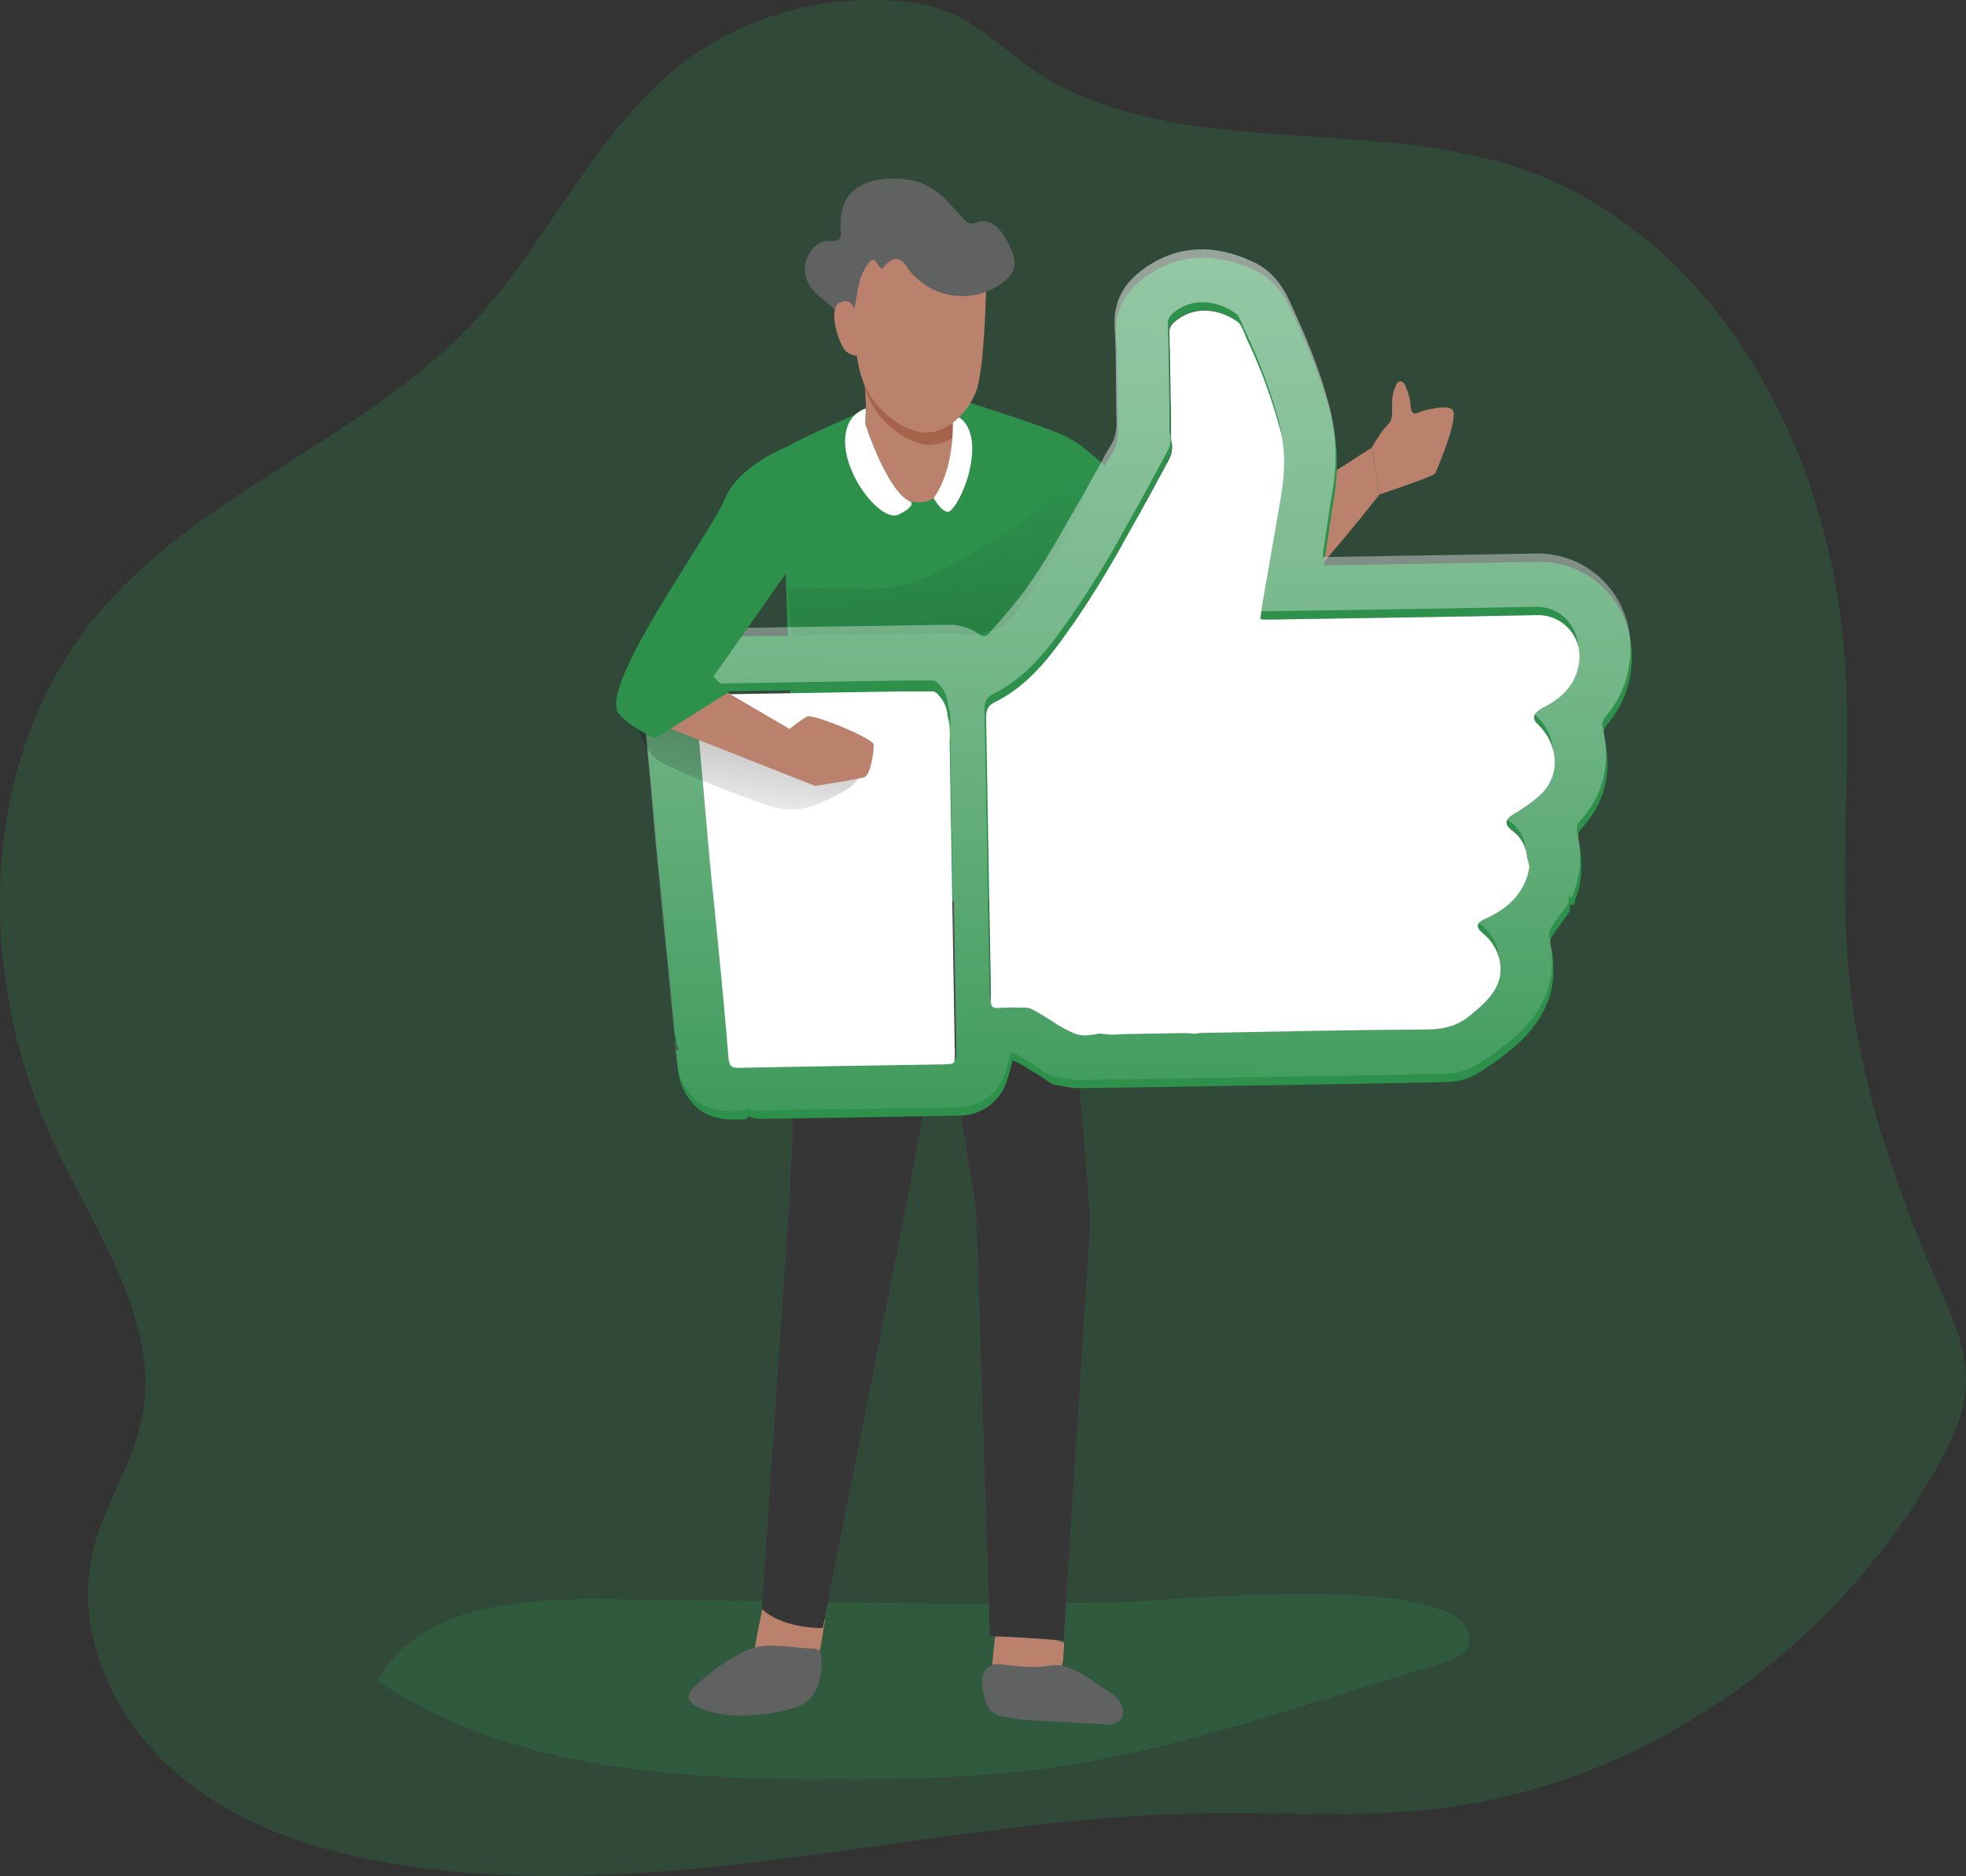 <svg width="174" height="166" viewBox="0 0 174 166" fill="none" xmlns="http://www.w3.org/2000/svg">
<rect x="0" y="0" width="174" height="166" fill="#333333" stroke="none"/>
<g clip-path="url(#clip0)">
<path opacity="0.24" d="M60.376 5.625C52.638 11.616 48.65 21.235 41.99 28.408C32.248 38.912 17.323 43.632 8.305 54.75C-2.123 67.591 -2.17 86.776 5.01 101.696C8.697 109.37 14.252 117.221 12.539 125.553C11.714 129.595 9.227 133.126 8.247 137.131C6.521 144.182 9.866 151.799 15.289 156.608C20.712 161.416 27.893 163.781 35.04 164.95C58.581 168.796 82.383 160.884 106.229 160.46C113.261 160.331 120.326 160.857 127.311 160.026C145.534 157.865 162.115 146.11 171.255 130.165C172.668 127.708 173.958 125.045 173.992 122.209C174.04 119.319 172.806 116.584 171.654 113.934C167.937 105.409 164.781 96.538 163.75 87.298C162.662 77.591 163.96 67.758 163.254 58.013C161.97 40.325 152.583 22.076 136.157 15.505C122.807 10.165 106.776 14.13 93.919 7.671C88.513 4.961 86.722 0.813 80.041 0.142C73.135 -0.556 65.897 1.339 60.376 5.625Z" fill="#2D914C"/>
<path opacity="0.24" d="M52.997 141.492C45.658 141.451 36.852 142.237 33.398 148.736C44.968 156.53 59.724 157.448 73.67 157.451C80.09 157.451 86.547 157.316 92.913 156.435C101.608 155.215 110.038 152.606 118.428 149.997L127.927 147.056C128.829 146.774 129.89 146.324 130.025 145.385C131.002 138.754 103.669 141.641 99.34 141.756C83.928 142.156 68.422 141.583 52.997 141.492Z" fill="#2D914C"/>
<path d="M76.636 36.262C76.636 36.262 70.264 39.031 69.513 39.651C68.838 40.213 70.662 78.593 70.801 80.471C70.939 82.348 81.134 82.659 85.554 81.812C88.499 81.206 91.38 80.322 94.16 79.173C94.16 79.173 95.556 39.529 94.687 38.827C93.819 38.126 85.382 35.5 85.382 35.5L76.636 36.262Z" fill="#2D914C"/>
<path d="M91.947 38.431C91.947 38.431 93.893 38.302 95.218 39.109C96.542 39.915 109.004 50.839 109.315 54.055C109.626 57.27 107.122 59.303 106.031 59.083C104.939 58.863 101.577 55.553 100.824 54.512C100.07 53.472 93.39 52.086 93.39 52.086L91.947 38.431Z" fill="#2D914C"/>
<path d="M70.321 58.161C70.323 58.383 70.408 58.596 70.561 58.757C70.713 58.917 70.921 59.014 71.142 59.026C75.217 59.903 79.198 57.501 83.28 56.654C85.131 56.278 87.081 56.213 88.781 55.383C90.862 54.367 92.258 52.361 93.555 50.436L96.934 45.448C97.472 44.649 98.022 43.608 97.519 42.788C97.127 42.151 96.232 41.995 95.519 42.223C94.806 42.45 94.238 42.971 93.677 43.466C90.862 45.943 87.772 48.086 84.466 49.85C83.062 50.637 81.575 51.266 80.032 51.724C77.329 52.469 72.49 51.842 69.76 51.961C69.747 51.974 69.983 56.308 70.321 58.161Z" fill="url(#paint0_linear)"/>
<path d="M105.956 49.033C106.733 49.387 107.408 49.932 107.916 50.619C108.798 51.825 110.319 53.577 110.619 55.024C110.978 56.701 109.484 59.073 107.764 59.374C106.707 59.535 105.627 59.415 104.63 59.027C103.634 58.639 102.756 57.996 102.084 57.162C101.426 56.313 100.977 55.321 100.771 54.265C100.566 53.21 100.61 52.121 100.901 51.087C101.601 48.535 103.997 48.139 105.956 49.033Z" fill="#2D914C"/>
<path d="M88.254 143.511C88.254 143.511 87.49 148.563 87.916 149.136C88.341 149.709 90.747 149.522 92.237 149.19C93.728 148.858 94.089 146.927 94.089 146.927L94.191 145.338L88.254 143.511Z" fill="#BA816C"/>
<path d="M67.729 141.156C67.729 141.156 66.202 148.011 66.56 148.611C66.918 149.211 69.601 147.723 71.109 147.537C72.615 147.35 72.761 144.911 72.761 144.911L73.018 143.338L67.729 141.156Z" fill="#BA816C"/>
<path d="M76.356 32.511C76.356 32.511 76.917 36.601 76.471 38.116C76.025 39.63 78.096 44.164 81.168 44.442C84.239 44.72 84.713 39.481 84.77 38.865C84.827 38.248 83.932 37.848 84.374 36.344C84.817 34.839 76.829 30.689 76.356 32.511Z" fill="#BA816C"/>
<path d="M84.374 36.34C84.037 37.509 84.486 38.011 84.685 38.462C83.948 39.074 83.01 39.393 82.053 39.356C80.208 39.187 77.579 37.398 76.599 34.511L76.549 34.351C76.464 33.318 76.356 32.508 76.356 32.508C76.829 30.689 84.821 34.829 84.374 36.34Z" fill="#A6634C"/>
<path d="M76.582 37.54C76.582 37.54 78.536 43.581 80.593 44.388C80.593 44.388 81.141 44.747 79.522 45.533C77.904 46.319 74.014 41.308 74.933 37.974C75.035 37.549 75.244 37.158 75.54 36.837C75.836 36.517 76.209 36.278 76.623 36.144L76.582 37.54Z" fill="white"/>
<path d="M84.32 36.957C84.32 36.957 84.618 41.294 82.631 44.073C82.631 44.073 83.266 45.238 83.881 45.292C84.496 45.347 86.365 41.789 86 38.96C85.784 37.32 84.668 36.544 84.32 36.957Z" fill="white"/>
<path d="M71.108 80.504L69.841 106.412L67.412 142.329C67.412 142.329 68.807 144.006 72.818 144.06L80.053 107.523L83.452 88.955L86.385 107.056L87.605 144.779C87.605 144.779 90.447 144.836 94.133 145.172L96.525 107.971L94.16 79.169L71.108 80.504Z" fill="#606161"/>
<path d="M71.108 80.504L69.841 106.412L67.412 142.329C67.412 142.329 68.807 144.006 72.818 144.06L80.053 107.523L83.452 88.955L86.385 107.056L87.605 144.779C87.605 144.779 90.447 144.836 94.133 145.172L96.525 107.971L94.16 79.169L71.108 80.504Z" fill="url(#paint1_linear)"/>
<path d="M87.301 24.488C87.301 24.488 87.196 32.556 86.385 34.653C85.574 36.75 83.567 38.441 81.722 38.272C79.877 38.102 77.251 36.313 76.272 33.43C75.292 30.546 75.285 23.702 75.677 22.814C76.069 21.926 78.184 19.172 83.05 20.063C86.405 20.679 87.412 23.255 87.301 24.488Z" fill="#BA816C"/>
<path d="M84.006 17.965C83.417 17.299 82.707 16.751 81.915 16.349C81.123 16.006 80.273 15.822 79.411 15.807C77.758 15.729 75.897 16.129 74.991 17.501C74.403 18.406 74.339 19.534 74.403 20.628C74.424 20.774 74.406 20.923 74.349 21.059C74.18 21.377 73.72 21.313 73.362 21.309C71.94 21.309 70.977 23.004 71.294 24.39C71.713 26.216 73.497 26.578 74.291 28.002C74.42 28.232 74.599 28.489 74.862 28.496C75.2 28.496 75.379 28.123 75.478 27.819C75.971 26.192 75.751 24.664 76.917 23.231C76.991 23.118 77.104 23.037 77.235 23.004C77.633 22.96 77.694 23.705 78.093 23.763C78.458 23.295 78.982 22.767 79.549 22.946C79.88 23.109 80.15 23.374 80.32 23.702C80.784 24.353 81.375 24.905 82.056 25.323C82.738 25.742 83.496 26.018 84.286 26.137C85.076 26.256 85.882 26.215 86.656 26.015C87.43 25.815 88.156 25.462 88.791 24.976C89.241 24.668 89.577 24.22 89.747 23.702C89.933 23.004 89.615 22.282 89.288 21.638C89.044 21.076 88.7 20.563 88.274 20.124C88.056 19.905 87.788 19.744 87.493 19.655C87.198 19.565 86.886 19.551 86.584 19.612C86.338 19.73 86.066 19.784 85.794 19.768C85.615 19.7 85.459 19.582 85.344 19.429C84.891 18.958 84.459 18.446 84.006 17.965Z" fill="#606161"/>
<path d="M75.822 28.107C75.822 28.107 75.68 26.229 74.396 26.734C73.112 27.239 74.342 30.77 74.93 31.139C75.19 31.334 75.499 31.451 75.822 31.478" fill="#BA816C"/>
<path d="M104.672 54.373C104.672 54.373 103.047 51.893 106.659 49.314C110.271 46.736 121.405 39.607 121.405 39.607L122.111 43.724C122.111 43.724 111.373 57.586 108.575 57.135C107.758 57.003 106.981 56.686 106.305 56.208C105.628 55.729 105.07 55.102 104.672 54.373Z" fill="#BA816C"/>
<path d="M121.405 39.607C121.684 39.115 121.987 38.638 122.314 38.177C122.52 37.889 122.781 37.655 122.99 37.381C123.304 36.967 123.183 36.157 123.206 35.639C123.206 35.064 123.342 34.497 123.605 33.985C123.652 33.889 123.729 33.811 123.825 33.762C123.888 33.742 123.956 33.739 124.021 33.755C124.086 33.77 124.145 33.803 124.193 33.85C124.289 33.946 124.363 34.061 124.409 34.189C124.652 34.738 124.801 35.325 124.849 35.924C124.879 36.367 125.011 36.72 125.46 36.537C125.888 36.366 126.334 36.241 126.788 36.164C127.197 36.093 128.478 35.825 128.633 36.435C128.917 37.533 127.156 41.555 127.045 41.857C126.933 42.158 122.108 43.744 122.108 43.744L121.405 39.607Z" fill="#BA816C"/>
<path d="M61.461 149.278C61.184 149.539 60.89 149.868 60.948 150.244C61.005 150.62 61.353 150.84 61.684 151C63.982 152.104 66.685 151.918 69.186 151.403C70.112 151.213 71.081 150.949 71.73 150.258C72.091 149.847 72.351 149.357 72.487 148.828C72.688 148.138 72.755 147.415 72.686 146.7C72.691 146.559 72.663 146.419 72.605 146.29C72.546 146.162 72.458 146.049 72.349 145.961C72.202 145.891 72.041 145.86 71.879 145.87C70.213 145.832 67.807 145.28 66.276 145.948C64.484 146.757 62.853 147.886 61.461 149.278Z" fill="#606161"/>
<path d="M88.96 147.313C88.569 147.213 88.158 147.219 87.77 147.33C87.537 147.442 87.336 147.613 87.19 147.828C87.043 148.042 86.956 148.291 86.936 148.55C86.902 149.069 86.961 149.59 87.112 150.088C87.177 150.517 87.344 150.924 87.598 151.274C87.955 151.627 88.414 151.857 88.909 151.931C89.842 152.118 90.79 152.223 91.741 152.247L97.722 152.568C98.166 152.645 98.622 152.56 99.009 152.328C99.212 152.129 99.343 151.868 99.38 151.586C99.418 151.304 99.359 151.018 99.215 150.773C98.913 150.291 98.496 149.892 98.002 149.61C96.853 148.848 95.228 147.577 93.843 147.367C93.184 147.259 92.362 147.499 91.687 147.503C90.774 147.509 89.863 147.446 88.96 147.313Z" fill="#606161"/>
<path d="M61.461 149.278C61.184 149.539 60.89 149.868 60.948 150.244C61.005 150.62 61.353 150.84 61.684 151C63.982 152.104 66.685 151.918 69.186 151.403C70.112 151.213 71.081 150.949 71.73 150.258C72.091 149.847 72.351 149.357 72.487 148.828C72.688 148.138 72.755 147.415 72.686 146.7C72.691 146.559 72.663 146.419 72.605 146.29C72.546 146.162 72.458 146.049 72.349 145.961C72.202 145.891 72.041 145.86 71.879 145.87C70.213 145.832 67.807 145.28 66.276 145.948C64.484 146.757 62.853 147.886 61.461 149.278Z" fill="url(#paint2_linear)"/>
<path d="M88.96 147.313C88.569 147.213 88.158 147.219 87.77 147.33C87.537 147.442 87.336 147.613 87.19 147.828C87.043 148.042 86.956 148.291 86.936 148.55C86.902 149.069 86.961 149.59 87.112 150.088C87.177 150.517 87.344 150.924 87.598 151.274C87.955 151.627 88.414 151.857 88.909 151.931C89.842 152.118 90.79 152.223 91.741 152.247L97.722 152.568C98.166 152.645 98.622 152.56 99.009 152.328C99.212 152.129 99.343 151.868 99.38 151.586C99.418 151.304 99.359 151.018 99.215 150.773C98.913 150.291 98.496 149.892 98.002 149.61C96.853 148.848 95.228 147.577 93.843 147.367C93.184 147.259 92.362 147.499 91.687 147.503C90.774 147.509 89.863 147.446 88.96 147.313Z" fill="url(#paint3_linear)"/>
<path d="M141.957 65.04C141.932 64.899 141.936 64.754 141.968 64.615C142 64.475 142.059 64.343 142.142 64.227C142.947 63.315 143.561 62.251 143.949 61.098C144.338 59.944 144.492 58.725 144.403 57.511C144.299 55.383 143.373 53.38 141.821 51.926C140.27 50.471 138.214 49.679 136.091 49.718L117.209 50.026C117.207 49.846 117.217 49.666 117.239 49.487C117.516 47.654 117.776 45.824 118.074 44.002C118.493 41.584 118.395 39.104 117.786 36.727C116.948 33.447 115.631 30.353 114.208 27.29C113.485 25.725 112.461 24.542 110.876 23.831C107.697 22.404 104.598 22.346 101.625 24.332C99.722 25.599 98.624 27.266 98.773 29.699C98.928 32.41 98.861 35.09 98.935 37.794C98.985 38.451 98.887 39.111 98.648 39.725C98.387 40.312 97.972 40.786 97.718 41.389C97.486 41.867 97.227 42.332 96.945 42.782C96.424 43.737 95.9 44.686 95.35 45.621C93.731 48.403 92.204 51.246 90.203 53.784C89.406 54.8 88.544 55.769 87.683 56.742C87.45 57.006 87.183 57.169 86.79 56.867C85.948 56.261 84.923 55.963 83.888 56.023C76.49 56.136 69.094 56.255 61.701 56.379C58.734 56.427 56.67 58.717 56.906 61.689C57.139 64.4 57.403 67.11 57.657 69.794C57.876 72.257 58.075 74.721 58.332 77.174C58.609 80.125 58.917 83.076 59.204 86.024C59.407 88.03 59.569 90.033 59.779 92.038C59.85 92.33 59.964 92.61 60.117 92.869L59.826 92.916C59.974 93.933 59.941 95.051 60.316 95.993C61.448 98.808 63.634 99.252 66.091 99.012C66.141 99.012 66.168 98.863 66.206 98.781C66.526 98.892 66.858 98.967 67.195 99.005C73.068 98.917 78.951 98.832 84.824 98.714C85.715 98.734 86.592 98.481 87.336 97.99C88.081 97.498 88.659 96.791 88.994 95.962C89.254 95.265 89.465 94.551 89.626 93.824C89.89 93.933 90.147 94.059 90.396 94.2C91.16 94.647 91.94 95.125 92.653 95.617C92.803 95.728 92.964 95.825 93.133 95.905C93.479 96.018 93.835 96.094 94.197 96.132C94.609 96.228 95.029 96.279 95.451 96.284C100.08 96.237 104.699 96.152 109.305 96.077C114.978 95.983 120.682 95.908 126.369 95.779L128.197 95.735C129.033 95.712 129.852 95.49 130.586 95.088C131.864 94.334 133.068 93.463 134.185 92.486C136.888 90.114 138.091 87.169 137.206 83.54C137.19 83.23 137.283 82.925 137.469 82.676C137.929 81.999 138.446 81.362 138.892 80.677C139 80.515 138.926 80.237 138.929 80.016C139.372 80.267 139.335 79.82 139.402 79.64C140.112 77.882 140.078 76.073 139.683 74.253C139.654 74.112 139.656 73.968 139.686 73.828C139.716 73.688 139.775 73.556 139.858 73.44C142.132 71.041 142.703 68.215 141.957 65.04ZM84.199 65.308L84.652 92.981C84.668 93.919 84.668 93.919 83.712 93.933C77.667 94.034 71.625 94.122 65.584 94.241C64.908 94.261 64.705 94.065 64.644 93.407C64.383 90.245 64.096 87.082 63.783 83.92C63.519 81.148 63.215 78.377 62.962 75.605C62.732 73.233 62.543 70.861 62.326 68.466C62.13 66.294 61.934 64.118 61.701 61.946C61.63 61.33 61.84 61.194 62.424 61.197C67.422 61.133 72.409 61.042 77.407 60.96C79.097 60.933 80.786 60.913 82.496 60.916C82.609 60.908 82.724 60.919 82.834 60.95C83.033 61.028 83.2 61.17 83.31 61.353C83.683 61.774 83.918 62.299 83.986 62.858C83.995 63.03 84.025 63.201 84.077 63.366C84.108 63.505 84.138 63.634 84.172 63.783C84.219 64.291 84.231 64.801 84.206 65.311L84.199 65.308ZM137.172 62.258C136.878 62.444 136.55 62.58 136.266 62.773C135.645 63.193 135.591 63.603 136.138 64.105C137.686 65.565 138.409 68.418 136.239 70.394C135.547 71.003 134.791 71.537 133.986 71.986C133.198 72.44 133.097 72.911 133.81 73.457C134.172 73.712 134.477 74.04 134.706 74.42C134.935 74.799 135.083 75.222 135.141 75.662C135.188 76.001 135.283 76.34 135.357 76.679C134.976 79.003 133.465 80.355 131.441 81.277C130.657 81.616 130.586 82.002 131.221 82.548C131.948 83.122 132.465 83.922 132.691 84.821C133.131 86.621 132.276 87.871 131.069 89.002C130.813 89.246 130.529 89.45 130.272 89.68C129.133 90.697 127.846 91.069 126.291 91.073C119.642 91.103 112.992 91.252 106.332 91.371C106.115 91.371 105.896 91.429 105.676 91.452C105.435 91.415 105.193 91.392 104.949 91.385L101.151 91.445L99.232 91.479C98.665 91.543 98.091 91.534 97.526 91.452C97.414 91.432 97.3 91.432 97.188 91.452C96.805 91.528 96.418 91.58 96.029 91.608C95.672 91.601 95.32 91.531 94.988 91.401C94.341 91.111 93.722 90.764 93.136 90.365C92.572 90.026 92.028 89.653 91.447 89.348C91.223 89.214 90.968 89.142 90.707 89.138C89.899 89.138 89.102 89.138 88.298 89.168C87.811 89.196 87.669 89.03 87.659 88.542C87.659 85.865 87.581 83.178 87.537 80.504C87.446 74.836 87.365 69.174 87.25 63.505C87.25 62.844 87.362 62.434 88.014 62.116C90.524 60.886 92.302 58.849 93.93 56.637C96.063 53.673 98.004 50.575 99.742 47.363L100.847 45.398C101.736 43.788 102.615 42.175 103.486 40.542C103.642 40.21 103.72 39.848 103.716 39.481C103.712 39.335 103.686 39.19 103.638 39.051C103.616 38.9 103.607 38.747 103.611 38.594L103.594 37.496C103.594 36.768 103.585 36.04 103.567 35.31L103.496 30.926C103.48 30.428 103.469 29.93 103.463 29.438C103.45 29.256 103.482 29.075 103.556 28.908C103.629 28.741 103.742 28.595 103.885 28.483C105.612 26.958 107.859 27.31 109.46 28.432C109.903 28.744 110.065 29.472 110.332 30.024C111.549 32.567 112.537 35.214 113.282 37.933C113.823 39.966 113.698 41.999 113.353 44.032C112.815 47.167 112.272 50.305 111.724 53.445C111.65 53.875 111.599 54.316 111.539 54.8C111.68 54.82 111.822 54.83 111.964 54.831C119.99 54.699 128.025 54.597 136.057 54.428C138.466 54.367 140.112 56.515 139.723 58.809C139.449 60.401 138.5 61.465 137.179 62.265L137.172 62.258Z" fill="#2D914C"/>
<path opacity="0.54" d="M141.838 64.325C141.812 64.184 141.815 64.039 141.846 63.9C141.878 63.76 141.937 63.628 142.021 63.512C142.825 62.599 143.44 61.535 143.829 60.381C144.217 59.227 144.372 58.007 144.285 56.793C144.183 54.662 143.259 52.656 141.707 51.197C140.156 49.739 138.099 48.943 135.972 48.979L117.084 49.294C117.085 49.112 117.097 48.93 117.117 48.749C117.398 46.916 117.651 45.093 117.955 43.27C118.373 40.85 118.274 38.37 117.665 35.991C116.827 32.711 115.506 29.611 114.09 26.548C113.363 24.983 112.346 23.803 110.758 23.099C107.572 21.665 104.48 21.604 101.499 23.597C99.597 24.86 98.506 26.524 98.651 28.967C98.81 31.654 98.735 34.351 98.81 37.059C98.861 37.715 98.766 38.375 98.533 38.99C98.266 39.576 97.857 40.047 97.597 40.657C97.362 41.132 97.104 41.594 96.823 42.043C96.302 43.002 95.779 43.951 95.225 44.886C93.613 47.668 92.085 50.511 90.085 53.048C89.284 54.065 88.426 55.031 87.564 56.003C87.52 56.078 87.46 56.143 87.387 56.191C87.315 56.239 87.232 56.271 87.146 56.282C87.06 56.294 86.972 56.286 86.889 56.259C86.807 56.232 86.731 56.186 86.669 56.125C85.826 55.526 84.805 55.229 83.773 55.285C76.368 55.395 68.968 55.508 61.573 55.624C58.616 55.674 56.545 57.968 56.788 60.933C57.018 63.644 57.285 66.355 57.538 69.065C57.758 71.519 57.95 73.985 58.194 76.438C58.471 79.393 58.775 82.334 59.066 85.285C59.272 87.291 59.431 89.294 59.647 91.3C59.72 91.593 59.834 91.875 59.985 92.137L59.694 92.174C59.839 93.221 59.816 94.312 60.191 95.261C61.316 98.066 63.499 98.517 65.959 98.273C66.006 98.273 66.03 98.127 66.08 98.043C66.397 98.156 66.726 98.23 67.06 98.263C72.936 98.178 78.826 98.094 84.692 97.982C85.584 98 86.46 97.746 87.204 97.254C87.948 96.761 88.525 96.053 88.859 95.224C89.126 94.529 89.337 93.814 89.49 93.085C89.755 93.197 90.013 93.323 90.264 93.462C91.028 93.912 91.805 94.387 92.518 94.885C92.673 94.99 92.836 95.082 93.005 95.163C93.35 95.277 93.707 95.354 94.069 95.393C94.479 95.49 94.898 95.543 95.319 95.552C99.945 95.505 104.564 95.42 109.194 95.346C114.864 95.247 120.557 95.176 126.254 95.041L128.082 95.007C128.918 94.979 129.735 94.754 130.468 94.349C131.74 93.605 132.941 92.743 134.053 91.774C136.756 89.402 137.966 86.465 137.094 82.832C137.076 82.521 137.171 82.215 137.361 81.968C137.811 81.291 138.331 80.657 138.78 79.962C138.888 79.806 138.817 79.525 138.817 79.308C139.264 79.562 139.216 79.112 139.287 78.932C139.936 77.21 140.034 75.329 139.568 73.548C139.541 73.407 139.543 73.262 139.575 73.123C139.606 72.983 139.666 72.851 139.75 72.735C142.007 70.316 142.575 67.496 141.838 64.325ZM83.591 93.221C77.546 93.316 71.51 93.401 65.462 93.523C64.786 93.546 64.58 93.34 64.519 92.686C64.263 89.524 63.972 86.38 63.658 83.219C63.404 80.45 63.09 77.678 62.833 74.91C62.617 72.515 62.421 70.146 62.205 67.764C62.009 65.589 61.816 63.413 61.586 61.238C61.512 60.632 61.718 60.499 62.303 60.499C67.304 60.425 72.284 60.34 77.289 60.255C78.978 60.232 80.668 60.208 82.377 60.218C82.49 60.203 82.606 60.211 82.715 60.242C82.909 60.326 83.074 60.467 83.189 60.645C83.569 61.063 83.811 61.588 83.881 62.15C83.889 62.323 83.918 62.495 83.966 62.661C83.999 62.807 84.037 62.929 84.06 63.085C84.11 63.586 84.118 64.09 84.084 64.593L84.547 92.259C84.547 93.194 84.547 93.194 83.591 93.221ZM139.591 58.08C139.314 59.683 138.368 60.74 137.047 61.543C136.756 61.726 136.429 61.858 136.138 62.055C135.52 62.478 135.462 62.892 136.016 63.39C137.557 64.847 138.284 67.703 136.114 69.672C135.421 70.283 134.665 70.82 133.86 71.275C133.073 71.725 132.975 72.2 133.692 72.745C134.052 73 134.355 73.327 134.582 73.706C134.81 74.084 134.956 74.506 135.013 74.944C135.06 75.283 135.158 75.639 135.229 75.961C134.854 78.292 133.34 79.64 131.316 80.565C130.529 80.904 130.458 81.28 131.1 81.829C131.825 82.403 132.339 83.201 132.563 84.1C133.002 85.909 132.154 87.149 130.941 88.291C130.688 88.535 130.407 88.728 130.154 88.969C129.015 89.985 127.717 90.355 126.166 90.355C119.513 90.392 112.873 90.537 106.21 90.659C105.99 90.659 105.774 90.717 105.554 90.731C105.335 90.744 105.058 90.67 104.828 90.67L101.023 90.731L99.111 90.768C98.541 90.834 97.966 90.821 97.401 90.731C97.289 90.713 97.175 90.713 97.063 90.731C96.679 90.808 96.291 90.861 95.9 90.89C95.547 90.882 95.198 90.812 94.87 90.683C94.224 90.397 93.603 90.057 93.015 89.667C92.447 89.328 91.9 88.948 91.325 88.65C91.106 88.509 90.849 88.437 90.589 88.443C89.788 88.42 88.987 88.42 88.176 88.467C87.689 88.491 87.544 88.321 87.544 87.834C87.544 85.163 87.46 82.477 87.426 79.803C87.328 74.127 87.243 68.466 87.135 62.804C87.135 62.15 87.243 61.736 87.895 61.408C90.406 60.181 92.187 58.151 93.809 55.929C95.947 52.968 97.89 49.871 99.627 46.658C99.989 46.001 100.364 45.357 100.729 44.7C101.614 43.083 102.5 41.467 103.371 39.84C103.525 39.51 103.604 39.148 103.601 38.783C103.597 38.635 103.572 38.488 103.527 38.346C103.504 38.197 103.493 38.047 103.493 37.896V36.791C103.493 36.062 103.493 35.334 103.469 34.602L103.395 30.228C103.371 29.73 103.371 29.211 103.361 28.733C103.339 28.552 103.364 28.369 103.432 28.2C103.501 28.03 103.611 27.882 103.753 27.768C105.473 26.236 107.727 26.589 109.329 27.707C109.775 28.022 109.934 28.75 110.2 29.296C111.421 31.834 112.41 34.478 113.157 37.194C113.701 39.227 113.569 41.26 113.228 43.293C112.684 46.428 112.14 49.552 111.593 52.699C111.522 53.136 111.471 53.574 111.41 54.055C111.551 54.077 111.693 54.088 111.836 54.089C119.858 53.956 127.89 53.858 135.925 53.689C136.474 53.676 137.018 53.787 137.518 54.014C138.018 54.241 138.46 54.578 138.813 54.999C139.165 55.421 139.418 55.917 139.553 56.451C139.687 56.984 139.701 57.541 139.591 58.08Z" fill="url(#paint4_linear)"/>
<path d="M83.547 94.18C77.501 94.278 71.467 94.363 65.421 94.485C64.746 94.509 64.536 94.302 64.475 93.645C64.222 90.487 63.931 87.339 63.614 84.181C63.36 81.409 63.046 78.641 62.789 75.869C62.573 73.477 62.38 71.109 62.161 68.727C61.968 66.551 61.772 64.376 61.542 62.2C61.471 61.594 61.678 61.458 62.259 61.458C67.263 61.387 72.24 61.303 77.245 61.218C78.934 61.191 80.624 61.167 82.337 61.181C82.45 61.161 82.566 61.169 82.675 61.204C82.868 61.289 83.032 61.428 83.148 61.604C83.528 62.023 83.77 62.55 83.841 63.112C83.849 63.285 83.877 63.457 83.925 63.624C83.965 63.763 83.996 63.904 84.02 64.047C84.073 64.548 84.082 65.052 84.047 65.555L84.506 93.221C84.513 94.146 84.513 94.146 83.547 94.18Z" fill="white"/>
<path d="M59.042 67.73C61.786 68.97 64.581 70.089 67.429 71.085C68.143 71.365 68.89 71.552 69.652 71.641C71.369 71.766 72.987 70.925 74.504 70.112C75.275 69.695 76.167 69.055 76.035 68.188C75.963 67.903 75.811 67.645 75.597 67.444C75.383 67.243 75.117 67.107 74.829 67.053C74.253 66.955 73.668 66.923 73.085 66.958C70.99 66.924 69.03 65.999 67.189 64.972C65.1 63.803 63.066 62.448 61.549 60.598C61.362 60.312 61.105 60.078 60.802 59.92C60.531 59.833 60.241 59.824 59.964 59.893C55.872 60.662 55.386 66.084 59.042 67.73Z" fill="url(#paint5_linear)"/>
<path d="M139.723 58.819C139.443 60.422 138.5 61.479 137.179 62.282C136.888 62.461 136.56 62.597 136.27 62.79C135.651 63.217 135.594 63.63 136.148 64.128C137.689 65.585 138.415 68.442 136.246 70.41C135.552 71.021 134.796 71.558 133.992 72.013C133.205 72.464 133.107 72.935 133.823 73.484C134.184 73.738 134.487 74.065 134.714 74.444C134.941 74.822 135.087 75.244 135.141 75.683C135.192 76.022 135.286 76.361 135.361 76.699C134.986 79.034 133.472 80.382 131.448 81.304C130.661 81.643 130.586 82.022 131.228 82.568C131.953 83.143 132.469 83.942 132.695 84.842C133.131 86.651 132.282 87.891 131.073 89.033C130.816 89.277 130.539 89.47 130.282 89.711C129.143 90.727 127.849 91.093 126.298 91.093C119.645 91.13 113.005 91.276 106.342 91.398C106.122 91.398 105.906 91.459 105.686 91.473C105.445 91.439 105.203 91.419 104.96 91.412C103.686 91.435 102.425 91.445 101.155 91.473L99.239 91.507C98.671 91.575 98.097 91.564 97.532 91.473C97.421 91.454 97.306 91.454 97.195 91.473C96.81 91.549 96.42 91.601 96.029 91.629C95.681 91.62 95.338 91.55 95.015 91.422C94.367 91.134 93.746 90.788 93.16 90.388C92.589 90.049 92.045 89.673 91.471 89.372C91.248 89.234 90.992 89.162 90.731 89.165C89.933 89.141 89.132 89.141 88.321 89.189C87.835 89.216 87.689 89.043 87.689 88.559C87.689 85.885 87.605 83.202 87.568 80.528C87.473 74.854 87.376 69.187 87.277 63.529C87.277 62.871 87.385 62.458 88.041 62.133C90.548 60.903 92.332 58.873 93.954 56.65C96.092 53.691 98.035 50.594 99.769 47.38C100.134 46.726 100.509 46.078 100.874 45.425C101.756 43.808 102.642 42.192 103.513 40.562C103.669 40.232 103.747 39.87 103.743 39.505C103.74 39.357 103.716 39.21 103.672 39.068C103.648 38.92 103.636 38.771 103.635 38.621V37.513C103.635 36.784 103.635 36.056 103.608 35.327L103.537 30.953C103.513 30.455 103.513 29.936 103.5 29.459C103.486 29.277 103.518 29.096 103.592 28.93C103.667 28.764 103.781 28.62 103.926 28.51C105.646 26.978 107.899 27.331 109.498 28.449C109.947 28.764 110.106 29.496 110.369 30.041C111.575 32.579 112.55 35.22 113.282 37.933C113.83 39.966 113.694 41.999 113.356 44.032C112.812 47.166 112.265 50.287 111.721 53.435C111.647 53.872 111.599 54.309 111.539 54.79C111.679 54.813 111.822 54.826 111.964 54.827C119.983 54.695 128.018 54.597 136.05 54.428C136.599 54.413 137.144 54.524 137.645 54.75C138.146 54.977 138.589 55.313 138.942 55.735C139.295 56.157 139.549 56.654 139.684 57.188C139.819 57.721 139.833 58.279 139.723 58.819Z" fill="white"/>
<path d="M59.001 58.134L69.892 64.508L72.139 69.54L55.511 62.97L59.001 58.134Z" fill="#BA816C"/>
<path d="M69.888 64.508C70.373 64.091 70.893 63.717 71.443 63.39C71.95 63.159 77.305 65.318 77.329 65.897C77.353 66.477 77.066 68.571 76.488 68.767C75.91 68.964 72.139 69.54 72.139 69.54C72.139 69.54 68.338 65.626 69.888 64.508Z" fill="#BA816C"/>
<path d="M69.824 39.454C69.824 39.454 65.354 41.148 64.154 44.144C62.955 47.139 52.821 60.821 54.778 63.173C55.768 64.362 57.994 65.328 57.994 65.328L64.526 61.231L63.13 59.876L69.588 50.704C69.588 50.704 71.45 41.853 69.824 39.454Z" fill="#2D914C"/>
<path d="M68.388 84.279C71.304 84.333 74.254 84.354 77.103 83.717C79.951 83.08 82.729 81.711 84.554 79.427L85.645 81.033C95.187 83.562 105.078 84.504 114.924 83.822C116.314 83.752 117.695 83.567 119.054 83.266C121.361 82.704 123.49 81.572 125.592 80.471L133.249 76.425C134.398 76.642 134.837 78.119 134.668 79.258C134.499 80.396 133.962 81.541 134.084 82.704C134.188 83.7 134.759 84.577 135.009 85.55C135.449 87.285 134.753 89.172 133.556 90.5C132.36 91.828 130.718 92.682 129.045 93.316C124.713 94.959 120.013 95.325 115.384 95.522C111.43 95.688 107.474 95.742 103.52 95.8C101.195 95.83 98.827 95.857 96.603 95.176C94.576 94.556 92.755 93.37 90.774 92.594C90.19 92.317 89.541 92.207 88.899 92.276C88.43 92.388 87.987 92.591 87.595 92.872C85.338 94.312 83.253 96.074 80.779 97.104C77.262 98.568 73.312 98.412 69.507 98.233C66.466 98.09 62.887 97.65 61.353 95C60.92 94.156 60.619 93.249 60.461 92.313C60.093 90.649 57.494 83.503 59.407 82.741C60.326 82.378 62.414 83.652 63.394 83.856C65.043 84.147 66.714 84.289 68.388 84.279Z" fill="url(#paint6_linear)"/>
</g>
<defs>
<linearGradient id="paint0_linear" x1="83.074" y1="43.425" x2="89.474" y2="94.169" gradientUnits="userSpaceOnUse">
<stop stop-color="#010101" stop-opacity="0"/>
<stop offset="0.95" stop-color="#010101" stop-opacity="0.44"/>
</linearGradient>
<linearGradient id="paint1_linear" x1="8086.5" y1="24859" x2="8237.55" y2="18931.2" gradientUnits="userSpaceOnUse">
<stop stop-color="#010101" stop-opacity="0"/>
<stop offset="0.95" stop-color="#010101" stop-opacity="0.44"/>
</linearGradient>
<linearGradient id="paint2_linear" x1="2571.25" y1="2881.88" x2="2981.4" y2="2881.88" gradientUnits="userSpaceOnUse">
<stop stop-color="#010101" stop-opacity="0"/>
<stop offset="0.95" stop-color="#010101" stop-opacity="0.44"/>
</linearGradient>
<linearGradient id="paint3_linear" x1="3703.07" y1="2532.09" x2="4163.02" y2="2532.09" gradientUnits="userSpaceOnUse">
<stop stop-color="#010101" stop-opacity="0"/>
<stop offset="0.95" stop-color="#010101" stop-opacity="0.44"/>
</linearGradient>
<linearGradient id="paint4_linear" x1="100.009" y1="110.858" x2="101.154" y2="-1.586" gradientUnits="userSpaceOnUse">
<stop stop-color="white" stop-opacity="0"/>
<stop offset="0.15" stop-color="white" stop-opacity="0.22"/>
<stop offset="0.32" stop-color="white" stop-opacity="0.45"/>
<stop offset="0.48" stop-color="white" stop-opacity="0.65"/>
<stop offset="0.64" stop-color="white" stop-opacity="0.8"/>
<stop offset="0.78" stop-color="white" stop-opacity="0.91"/>
<stop offset="0.91" stop-color="white" stop-opacity="0.98"/>
<stop offset="1" stop-color="white"/>
</linearGradient>
<linearGradient id="paint5_linear" x1="65.117" y1="74.524" x2="71.063" y2="32.452" gradientUnits="userSpaceOnUse">
<stop stop-color="#010101" stop-opacity="0"/>
<stop offset="0.95" stop-color="#010101"/>
</linearGradient>
<linearGradient id="paint6_linear" x1="24604.4" y1="4151.87" x2="24547.3" y2="13938" gradientUnits="userSpaceOnUse">
<stop stop-color="#010101" stop-opacity="0"/>
<stop offset="0.95" stop-color="#010101" stop-opacity="0.44"/>
</linearGradient>
<clipPath id="clip0">
<rect width="174" height="166" fill="white"/>
</clipPath>
</defs>
</svg>
